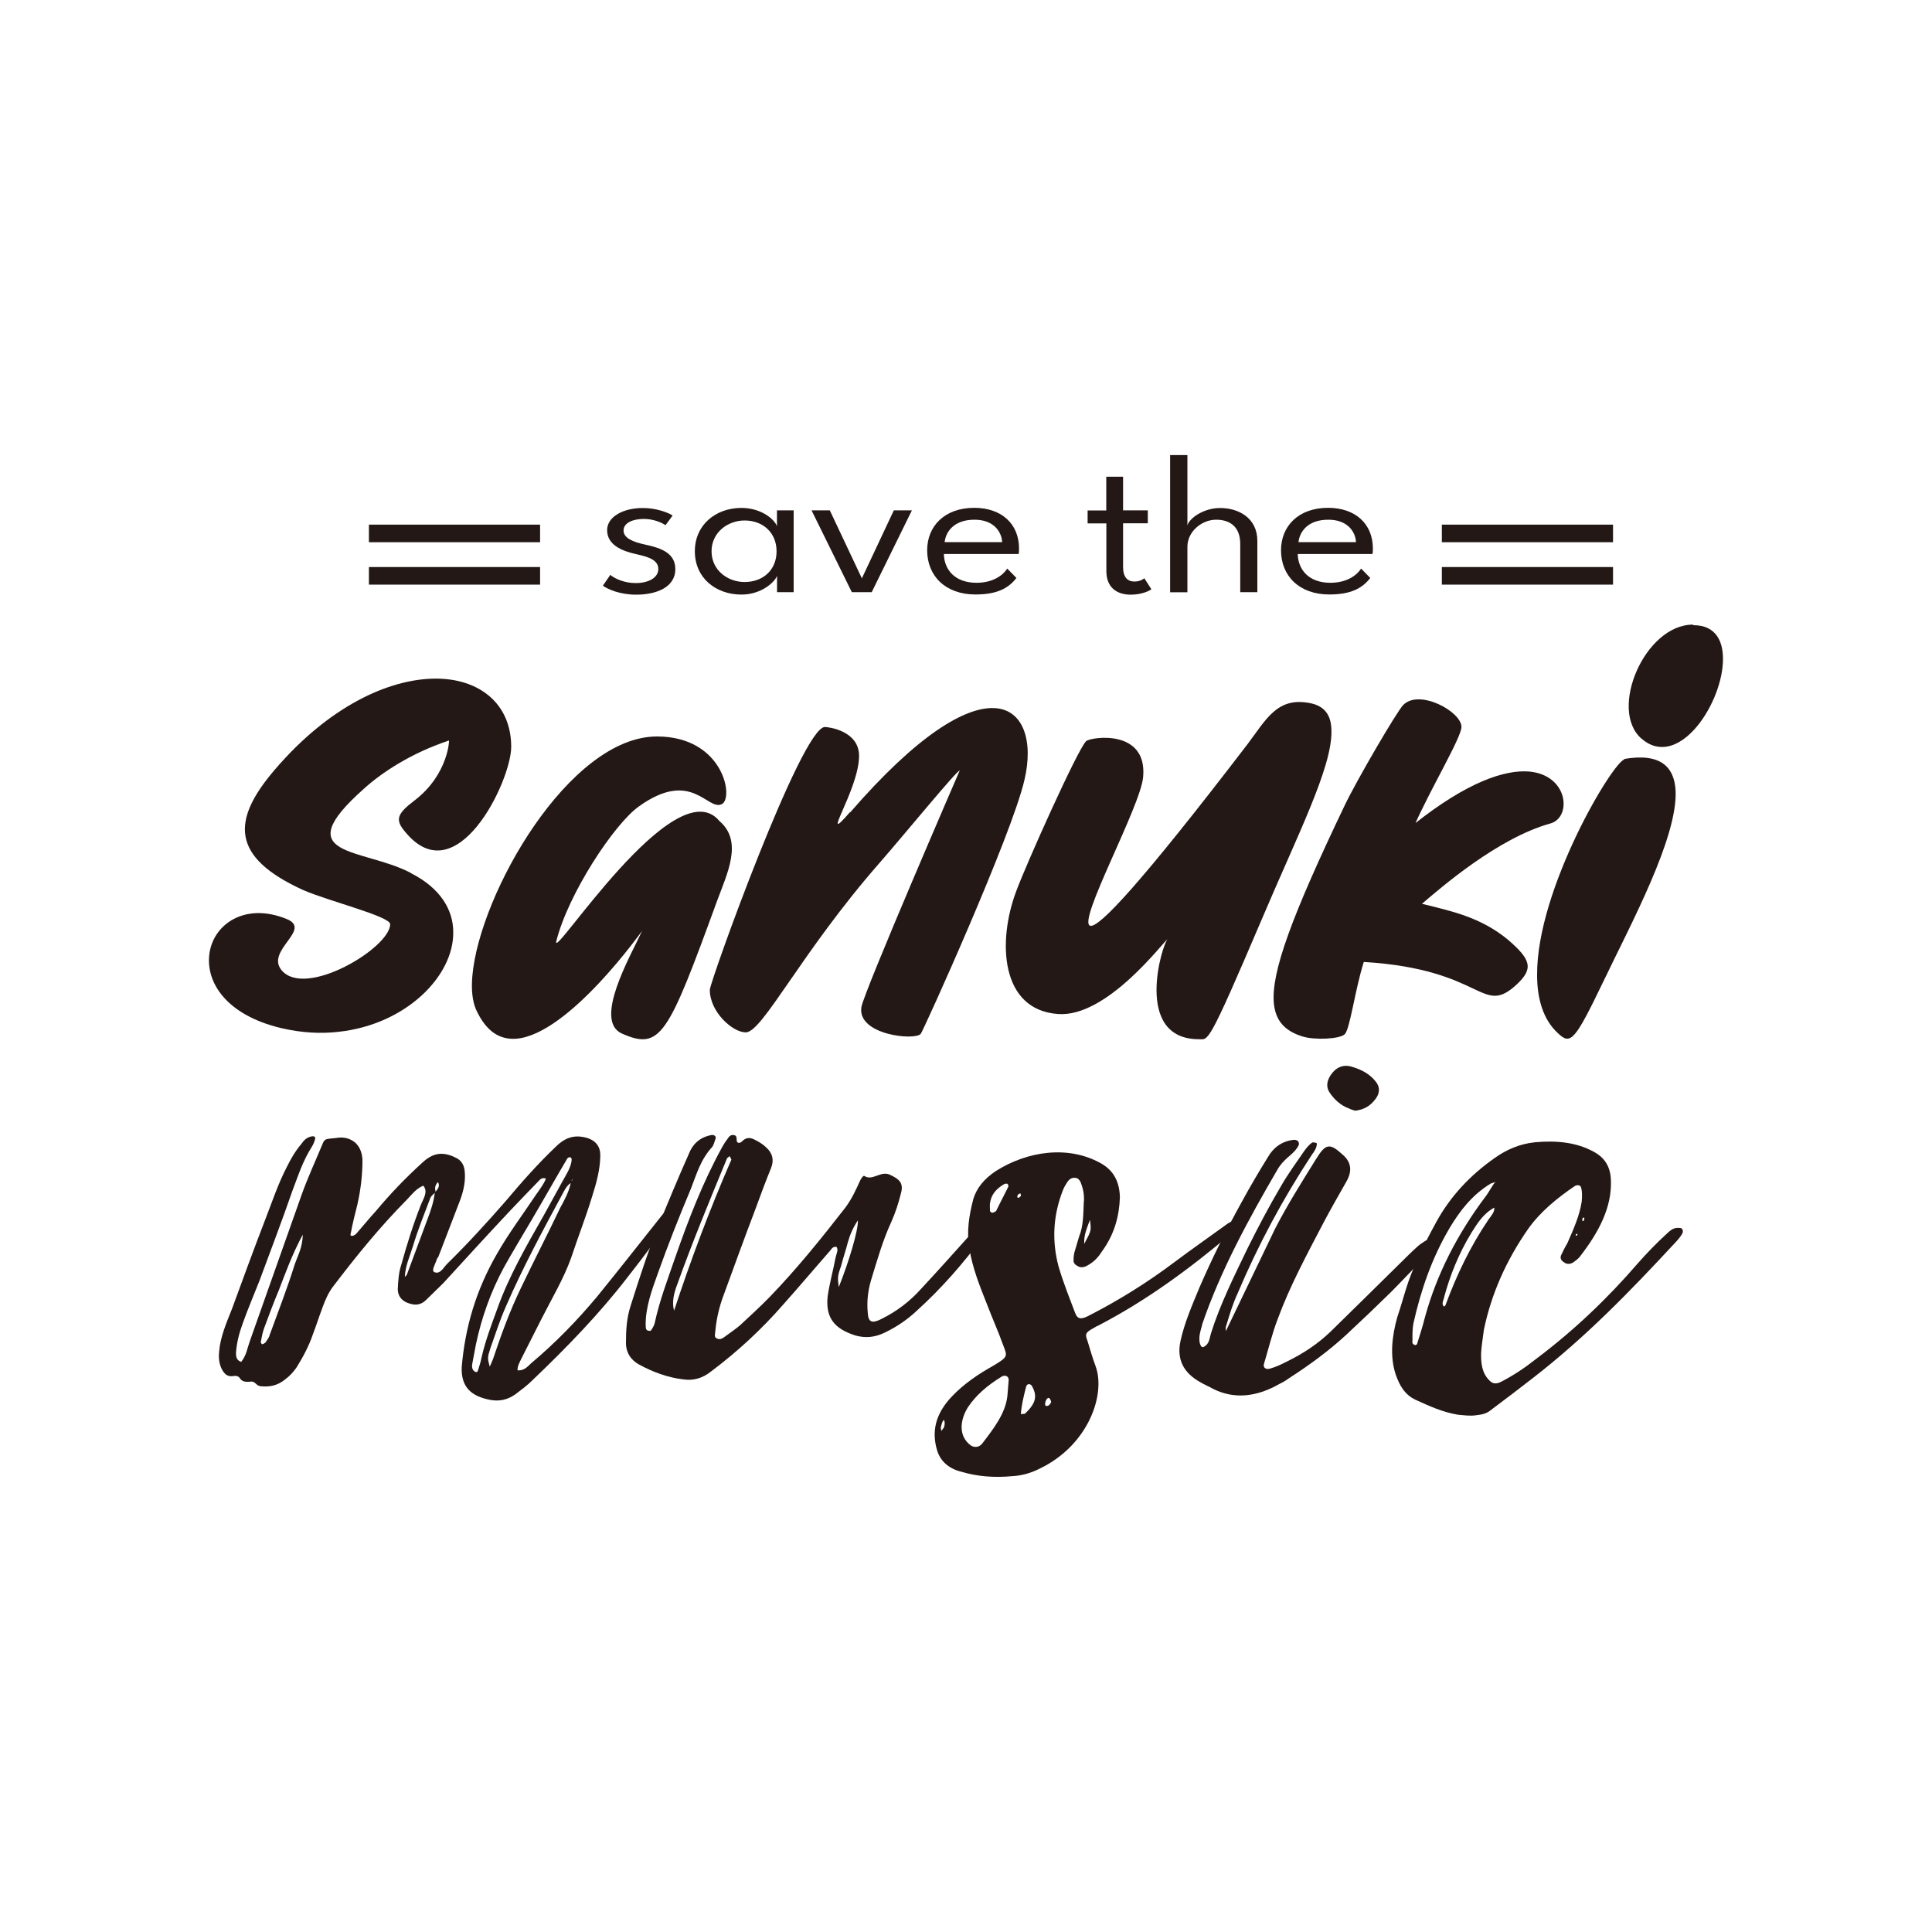 <?xml version="1.0" encoding="utf-8"?>
<!-- Generator: Adobe Illustrator 24.2.1, SVG Export Plug-In . SVG Version: 6.00 Build 0)  -->
<svg version="1.1" id="レイヤー_1" xmlns="http://www.w3.org/2000/svg" xmlns:xlink="http://www.w3.org/1999/xlink" x="0px"
	 y="0px" viewBox="0 0 200 200" style="enable-background:new 0 0 200 200;" xml:space="preserve">
<style type="text/css">
	.st0{fill:#231815;}
</style>
<g>
	<g>
		<g>
			<path class="st0" d="M42.58,90.41c2.98,1.52,4.34,3.75,4.34,6.08c0.06,4.56-4.9,9.56-11.85,10.32c-1.86,0.22-3.85,0.11-5.96-0.38
				c-5.71-1.36-7.76-4.73-7.45-7.55c0.31-3.1,3.6-5.54,8-3.75c2.73,1.09-2.23,3.26-0.5,5.32c2.48,2.93,11.23-2.34,11.23-4.78
				c0-0.81-6.39-2.39-9-3.53c-7.51-3.42-7.45-7.22-2.92-12.49c5.58-6.52,11.73-9.34,16.51-9.4c4.65-0.05,7.94,2.61,7.94,7.06
				c0,3.53-5.65,15.32-10.98,8.8c-1.06-1.25-0.87-1.85,0.99-3.26c3.54-2.72,3.6-6.41,3.54-6.19c-3.91,1.3-6.95,3.31-8.81,5
				c-8.01,7.12-0.19,6.08,4.84,8.69L42.58,90.41z"/>
			<path class="st0" d="M74.22,93.29c-5.09,13.96-5.83,15.48-9.87,13.69c-2.92-1.36,0.87-7.93,2.11-10.59
				c0.12-0.22-7.51,10.7-13.03,11.14c-1.68,0.11-3.1-0.71-4.16-3.04c-0.37-0.87-0.5-2.06-0.37-3.48
				c0.75-8.53,10.05-24.77,19.11-24.77c6.89,0,8,6.41,6.7,7.01c-1.49,0.71-3.1-3.69-8.56,0.22c-2.54,1.79-7.32,9.02-8.56,13.96
				c-0.56,2.28,12.29-17.98,16.88-12.44C76.95,87.1,75.28,90.41,74.22,93.29z"/>
			<path class="st0" d="M88,84.11c7.01-8.09,11.91-10.92,14.89-10.81c3.1,0.11,4.1,3.48,3.16,7.44c-1.3,5.7-10.49,26.02-10.74,26.29
				c-0.62,0.71-6.58,0.11-6.14-2.77c0.25-1.58,10.18-24.5,10.18-24.5c-0.31,0-5.59,6.46-8.25,9.51c-8.19,9.34-12.16,17.6-13.9,17.6
				c-1.37,0-3.72-2.12-3.72-4.4c0-0.81,9.49-27.21,11.91-27.21c0.37,0,3.54,0.38,3.54,2.99c0,3.53-4.28,9.67-0.93,5.81V84.11z"/>
			<path class="st0" d="M135.47,72.76c1.68,0.27,2.36,1.3,2.36,2.93c0.06,3.8-3.54,10.81-7.2,19.45
				c-5.65,13.25-5.52,12.44-6.52,12.44c-6.83,0-3.79-9.89-3.23-10.38c-0.56,0.43-6.33,8.15-11.36,7.77
				c-5.96-0.43-6.27-7.5-4.34-12.66c0.99-2.72,6.39-14.78,7.26-15.59c0.5-0.43,6.33-1.3,5.9,3.69c-0.25,3.1-6.95,15.16-5.46,15.43
				c0.93,0.16,5.15-4.29,16.26-18.8c1.92-2.55,3.04-4.83,6.27-4.29H135.47z"/>
			<path class="st0" d="M146.33,85.36c5.58-4.45,9.49-5.7,11.98-5.49c4.1,0.38,4.41,4.78,2.17,5.38
				c-5.46,1.52-11.36,6.68-13.28,8.31c3.04,0.76,6.02,1.36,8.87,3.69c2.48,2.12,2.67,3.04,0.93,4.67
				c-3.66,3.37-3.29-1.58-15.82-2.34c-0.93,2.93-1.43,7.01-1.99,7.5c-0.56,0.49-3.1,0.6-4.34,0.22c-1.74-0.54-2.79-1.52-2.98-3.42
				c-0.31-3.2,1.86-9.07,7.32-20.48c1.24-2.61,5.46-9.83,6.08-10.43c1.68-1.68,6.02,0.71,6.02,2.28c0,1.09-3.29,6.57-4.9,10.27
				L146.33,85.36z"/>
			<path class="st0" d="M168.12,78.57c3.79-0.65,5.21,0.81,5.34,3.31c0.19,4.89-4.65,13.8-7.45,19.66
				c-2.98,6.19-3.41,6.68-4.72,5.43c-1.55-1.41-2.17-3.59-2.17-6.03c-0.06-8.91,7.88-22.16,9.06-22.33L168.12,78.57z M175.31,64.72
				c2.36,0,3.17,1.74,3.04,3.91c-0.25,4.56-4.72,11.08-8.44,7.82c-3.41-2.99,0.37-11.79,5.34-11.79L175.31,64.72z"/>
		</g>
	</g>
	<g>
		<g>
			<path class="st0" d="M69.63,53.37l-0.74,1c-0.34-0.25-1.21-0.65-2.24-0.65c-1.17,0-2.1,0.42-2.1,1.2c0,0.76,0.91,1.18,2.3,1.47
				c1.64,0.35,3.06,0.9,3.06,2.52c0,1.91-2,2.65-4.05,2.65c-1.72,0-2.98-0.58-3.45-0.93l0.77-1.12c0.4,0.35,1.4,0.85,2.62,0.85
				c1.37,0,2.35-0.58,2.35-1.45c0-0.96-1.06-1.27-2.27-1.54c-1.52-0.33-3.03-0.97-3.03-2.49c0-1.41,1.7-2.29,3.68-2.29
				C67.94,52.58,69.19,53.07,69.63,53.37z"/>
			<path class="st0" d="M80.44,59.6c-0.16,0.54-1.51,1.95-3.69,1.95c-2.66,0-4.82-1.73-4.82-4.48c0-2.74,2.16-4.49,4.82-4.49
				c2.16,0,3.51,1.29,3.68,1.91v-1.66h1.73v8.47h-1.72V59.6z M77.08,60.25c1.91,0,3.31-1.25,3.31-3.18c0-1.92-1.4-3.19-3.31-3.19
				c-1.74,0-3.42,1.23-3.42,3.19C73.66,59.03,75.33,60.25,77.08,60.25z"/>
			<path class="st0" d="M85.9,52.83l3.32,7.04l3.31-7.04h1.87l-4.16,8.47h-2.06l-4.17-8.47H85.9z"/>
			<path class="st0" d="M101.09,60.33c1.85,0,2.83-0.91,3.18-1.47l0.95,0.97c-0.82,1.06-2,1.71-4.24,1.71c-3.11,0-5-1.92-5-4.58
				c0-2.48,1.79-4.39,4.87-4.39c2.82,0,4.64,1.65,4.64,4.22c0,0.12-0.01,0.46-0.04,0.56h-7.74C97.74,58.97,98.85,60.33,101.09,60.33
				z M100.88,53.8c-2.22,0-2.99,1.34-3.09,2.32h5.95C103.71,55.2,103,53.8,100.88,53.8z"/>
			<path class="st0" d="M114.52,52.83v-3.48h1.74v3.48h2.56v1.34h-2.56v4.53c0,1.06,0.47,1.5,1.17,1.5c0.61,0,0.97-0.28,1.03-0.34
				l0.73,1.14c-0.14,0.12-0.93,0.56-2.14,0.56c-1.43,0-2.52-0.74-2.52-2.44v-4.94h-1.94v-1.34H114.52z"/>
			<path class="st0" d="M130.16,55.99v5.31h-1.77v-4.98c0-1.76-1.03-2.52-2.5-2.52c-1.47,0-2.97,1.21-2.97,2.8v4.71h-1.79v-14.2
				h1.79v7.29c0.16-0.71,1.63-1.81,3.38-1.81C128.17,52.58,130.16,53.59,130.16,55.99z"/>
			<path class="st0" d="M137.72,60.33c1.85,0,2.83-0.91,3.18-1.47l0.95,0.97c-0.82,1.06-2,1.71-4.24,1.71c-3.11,0-5-1.92-5-4.58
				c0-2.48,1.79-4.39,4.87-4.39c2.82,0,4.64,1.65,4.64,4.22c0,0.12-0.01,0.46-0.04,0.56h-7.74
				C134.38,58.97,135.48,60.33,137.72,60.33z M137.51,53.8c-2.22,0-2.99,1.34-3.09,2.32h5.95C140.34,55.2,139.63,53.8,137.51,53.8z"
				/>
		</g>
	</g>
	<g>
		<g>
			<path class="st0" d="M70.45,124.85c-0.25,0.37-0.44,0.74-0.74,1.06c-1.55,2.11-3.1,4.22-4.77,6.34
				c-2.89,3.75-6.26,7.23-9.8,10.61c-0.52,0.53-1.16,1-1.79,1.48c-0.83,0.58-1.65,0.74-2.58,0.58c-1.98-0.37-3.07-1.32-2.97-3.43
				c0.34-4.01,1.45-7.92,3.69-11.77c1.18-2.06,2.64-4.01,3.98-6.02c0.41-0.58,0.81-1.11,1.05-1.69c-0.45-0.16-0.62,0.11-0.77,0.26
				c-0.97,1-1.95,2.01-2.94,3.06c-2.34,2.48-4.64,5.02-6.92,7.5l-1.78,1.74c-0.37,0.37-0.82,0.53-1.3,0.47
				c-1-0.16-1.62-0.69-1.63-1.58c0.04-0.85,0.08-1.69,0.36-2.53c0.57-2.06,1.21-4.12,2.02-6.18c0.24-0.63,0.8-1.37,0.26-2.01
				c-0.78,0.32-1.21,0.95-1.73,1.48c-2.77,2.8-5.21,5.81-7.54,8.87c-0.55,0.69-0.88,1.48-1.15,2.22c-0.36,0.95-0.66,1.9-1.02,2.85
				c-0.4,1.16-0.98,2.27-1.67,3.38c-0.33,0.48-0.71,0.9-1.21,1.27c-0.78,0.63-1.6,0.79-2.54,0.69c-0.47-0.05-0.55-0.58-1.06-0.47
				c-0.49,0.05-0.85,0-1.08-0.37c-0.14-0.21-0.37-0.26-0.68-0.21c-0.68,0.11-0.96-0.32-1.19-0.74c-0.26-0.53-0.33-1.11-0.27-1.74
				c0.11-1.53,0.75-3.01,1.34-4.49c1.14-3.12,2.26-6.18,3.46-9.29c0.7-1.79,1.3-3.64,2.24-5.44c0.39-0.79,0.84-1.58,1.47-2.32
				c0.25-0.37,0.55-0.69,1.06-0.79c0.25-0.05,0.41,0.05,0.38,0.21c-0.05,0.26-0.17,0.58-0.34,0.85c-0.95,1.48-1.42,3.01-2.01,4.54
				c-1.08,3.12-2.27,6.23-3.4,9.29c-0.58,1.48-1.24,3.01-1.76,4.49c-0.37,1-0.62,2.01-0.69,3.01c-0.01,0.37,0.03,0.79,0.54,0.95
				c0.55-0.69,0.63-1.42,0.88-2.11l5.36-15.15c0.64-1.8,1.47-3.59,2.24-5.44c0.2-0.42,0.37-0.37,1.3-0.47
				c0.87-0.16,1.5,0.05,2.02,0.47c0.51,0.48,0.7,1.06,0.75,1.74c0.01,1.53-0.17,3.12-0.53,4.7c-0.24,0.95-0.48,1.9-0.66,2.85
				c-0.03,0.16-0.13,0.37,0.11,0.37c0.18,0,0.39-0.16,0.47-0.26c0.69-0.79,1.33-1.58,2.01-2.32c1.49-1.79,3.07-3.43,4.82-5.02
				c1.03-0.95,2.04-1.21,3.47-0.48c0.55,0.26,0.82,0.74,0.89,1.32c0.11,1-0.07,1.95-0.45,3.01l-2.27,5.91
				c-0.08,0.11-0.16,0.21-0.18,0.32c-0.15,0.47-0.57,1.11-0.24,1.27c0.61,0.26,0.94-0.47,1.31-0.84c2.15-2.11,4.13-4.28,6.06-6.49
				c1.64-1.95,3.41-3.96,5.32-5.76c0.66-0.63,1.4-1,2.29-0.95c1.43,0.11,2.26,0.79,2.2,2.06c-0.02,1.37-0.41,2.8-0.85,4.17
				c-0.64,2.11-1.47,4.22-2.17,6.34c-0.77,2.16-2.01,4.22-3.08,6.34L54,140.59c-0.2,0.42-0.46,0.85-0.42,1.27
				c0.71,0.05,1.05-0.42,1.41-0.74c2.51-2.11,4.77-4.44,6.8-6.87c2.28-2.8,4.51-5.65,6.74-8.45l1.16-1.32
				c0.15-0.16,0.46-0.21,0.68-0.11C70.58,124.48,70.54,124.69,70.45,124.85z M31.34,127.81c-1.13,2.11-1.78,3.96-2.48,5.76
				c-0.55,1.32-1.05,2.64-1.55,4.01c-0.14,0.42-0.22,0.84-0.31,1.32c-0.02,0.11,0.08,0.21,0.13,0.26c0.06,0,0.26-0.11,0.33-0.16
				c0.17-0.26,0.4-0.53,0.45-0.79c0.89-2.43,1.83-4.86,2.59-7.29C30.8,130.03,31.33,129.13,31.34,127.81z M45.01,123.48
				c-0.22,0.21-0.36,0.32-0.46,0.53c-0.61,1.64-1.29,3.27-1.79,4.96c-0.32,1.06-0.81,2.06-0.85,3.22c0.15-0.16,0.22-0.21,0.24-0.32
				l2.1-5.65C44.61,125.27,44.89,124.43,45.01,123.48z M45.34,122.37c-0.37,0.37-0.31,0.69-0.25,1
				C45.33,123.06,45.57,122.79,45.34,122.37z M49.85,140.53c0.38-1.69,1-3.33,1.62-5.02c1.18-3.33,2.99-6.49,4.8-9.66
				c0.83-1.48,1.58-2.9,2.39-4.33c0.27-0.47,0.49-1,0.52-1.48c0.02-0.11-0.08-0.21-0.19-0.26c-0.06,0-0.26,0.11-0.27,0.16
				c-1.25,2.11-2.43,4.22-3.68,6.34c-0.97,1.64-1.95,3.27-2.87,4.91c-1.4,2.59-2.33,5.28-2.9,7.97l-0.38,2.01
				c-0.05,0.26-0.04,0.53,0.16,0.74l0.16,0.11c0.11,0.05,0.24,0,0.27-0.16C49.62,141.43,49.77,140.96,49.85,140.53z M53.94,133.3
				c1.31-2.75,2.73-5.49,4.04-8.24c0.46-0.84,0.92-1.69,1.1-2.59c-0.34,0.21-0.52,0.53-0.7,0.85c-2.14,3.96-4.28,7.92-6.01,11.93
				c-0.63,1.42-1.1,2.9-1.61,4.33c-0.3,0.95-0.31,1-0.06,1.9l0.32-0.74C51.85,138.26,52.74,135.78,53.94,133.3z M59.22,122.05
				c-0.02,0.11-0.04,0.21-0.11,0.26l0.15-0.16C59.26,122.16,59.21,122.1,59.22,122.05z"/>
			<path class="st0" d="M66.18,141.27C65.3,140.8,64.79,140,64.8,139c0-1.27,0.06-2.53,0.49-3.85c0.89-2.8,1.8-5.65,2.94-8.45
				c1.01-2.43,2.01-4.86,3.07-7.23c0.36-0.95,1.05-1.69,2.24-1.95c0.38-0.11,0.64,0.11,0.53,0.37c-0.12,0.32-0.18,0.63-0.34,0.84
				c-1.22,1.32-1.63,2.85-2.21,4.33c-1.22,2.9-2.37,5.81-3.42,8.76c-0.63,1.74-1.28,3.54-1.26,5.33c0.02,0.21-0.03,0.47,0.19,0.58
				c0.11,0.05,0.35,0.05,0.36,0c0.17-0.26,0.34-0.53,0.39-0.79c0.5-2.32,1.35-4.54,2.15-6.86c1.33-3.8,2.78-7.6,4.81-11.3
				c0.17-0.26,0.28-0.53,0.51-0.79c0.17-0.26,0.35-0.58,0.75-0.48c0.29,0.05,0.24,0.32,0.26,0.53c0.01,0.26,0.23,0.37,0.51,0.16
				c0.45-0.48,0.87-0.48,1.37-0.21c0.44,0.21,0.87,0.48,1.23,0.84c0.61,0.58,0.78,1.27,0.44,2.11c-0.56,1.37-1.07,2.75-1.57,4.12
				c-1.21,3.17-2.35,6.34-3.49,9.45c-0.41,1.21-0.63,2.38-0.73,3.54c-0.04,0.21-0.03,0.47,0.26,0.53c0.22,0.11,0.48,0,0.69-0.16
				c0.56-0.42,1.12-0.79,1.62-1.21c1.02-0.95,2.12-1.95,3.1-2.96c2.86-2.96,5.39-6.12,7.86-9.29c0.65-0.9,1.06-1.8,1.49-2.75
				c0.1-0.21,0.35-0.58,0.45-0.47c0.8,0.53,1.67-0.53,2.57-0.16c1.06,0.48,1.52,0.9,1.19,2.01c-0.24,0.95-0.54,1.9-0.96,2.85
				c-0.93,2.01-1.5,4.07-2.13,6.12c-0.34,1.16-0.43,2.27-0.33,3.33c0.05,1,0.44,1.16,1.45,0.63c1.6-0.79,2.95-1.85,4.09-3.12
				c1.67-1.8,3.28-3.59,4.89-5.39l0.92-1c0.22-0.21,0.5-0.42,0.84-0.32c0.29,0.05,0.34,0.42,0.08,0.84
				c-0.09,0.16-0.24,0.32-0.33,0.48c-2.03,2.75-4.27,5.33-6.9,7.71c-0.96,0.9-2.06,1.64-3.26,2.22c-1.07,0.53-2.04,0.58-3.02,0.32
				c-2.22-0.69-3.15-1.85-2.91-4.07c0.19-1.32,0.57-2.69,0.82-4.01c0.07-0.37,0.33-0.79,0.09-1.11c-0.47-0.05-0.54,0.32-0.77,0.53
				c-1.62,1.85-3.18,3.7-4.78,5.49c-2.16,2.48-4.66,4.8-7.4,6.86c-0.92,0.74-1.88,1-2.94,0.84
				C69.06,142.59,67.55,142.01,66.18,141.27z M75.71,120.05c0.01-0.05-0.09-0.16-0.17-0.37c-0.21,0.16-0.28,0.21-0.29,0.26
				c-1.79,4.33-3.58,8.66-5.13,12.99c-0.35,0.9-0.59,1.85-0.34,2.75C71.5,130.45,73.46,125.22,75.71,120.05z M88.81,126.33
				c-0.5,0.74-0.82,1.48-1.04,2.27c-0.22,0.84-0.49,1.64-0.71,2.48c-0.38,1.06-0.35,1.21-0.23,2.16
				C87.86,130.66,88.85,127.39,88.81,126.33z"/>
			<path class="st0" d="M99.54,152.36c-1.33-0.32-2.2-1.11-2.53-2.22c-0.59-1.95-0.18-3.8,1.55-5.6c1.21-1.27,2.67-2.27,4.28-3.17
				c1.57-0.95,1.45-0.95,0.97-2.22c-0.47-1.32-1.07-2.64-1.59-4.01c-0.77-1.95-1.56-3.85-1.88-5.97c-0.29-1.64-0.03-3.33,0.41-5.02
				c0.34-1.16,1.13-2.11,2.3-2.9c3.3-2.11,7.64-2.75,11.06-0.74c1.3,0.79,1.79,2.01,1.82,3.43c-0.06,1.9-0.54,3.8-1.85,5.6
				c-0.34,0.53-0.73,1-1.35,1.37c-0.34,0.21-0.67,0.37-1.07,0.21c-0.33-0.16-0.59-0.37-0.52-0.74c-0.02-0.21,0.03-0.48,0.07-0.69
				l0.5-1.69c0.44-1.06,0.43-2.27,0.48-3.48c0.09-0.79-0.07-1.53-0.36-2.22c-0.14-0.21-0.29-0.37-0.53-0.37
				c-0.35-0.05-0.63,0.16-0.8,0.42c-0.17,0.26-0.34,0.53-0.46,0.84c-1.06,2.69-1.14,5.33-0.47,7.87c0.47,1.64,1.13,3.27,1.73,4.86
				c0.24,0.63,0.59,0.69,1.33,0.32c3.21-1.64,6.15-3.48,8.97-5.6c1.69-1.27,3.43-2.48,5.18-3.75c0.35-0.26,0.7-0.53,1.25-0.53
				c0.12,0,0.24,0,0.35,0.05c0.15,0.16,0.12,0.32-0.03,0.48l-0.87,0.79c-4.24,3.59-8.74,6.92-13.82,9.56
				c-0.13,0.05-0.26,0.11-0.4,0.21c-0.88,0.48-0.97,0.63-0.68,1.37c0.26,0.84,0.51,1.74,0.83,2.59c1.08,2.9-0.71,8.18-5.76,10.61
				c-0.93,0.48-1.89,0.74-2.86,0.79C102.92,152.99,101.14,152.84,99.54,152.36z M97.69,147.82c0.2-0.42,0.06-0.95-0.03-0.79
				c-0.16,0.21-0.22,0.53-0.27,0.79c-0.01,0.05,0.04,0.11,0.06,0.32C97.61,147.93,97.62,147.87,97.69,147.82z M101.66,149.46
				c1.21-1.58,2.4-3.11,2.62-4.91l0.14-1.69c0.02-0.42-0.43-0.58-0.78-0.32c-1.37,0.84-2.58,1.85-3.43,3.12
				c-0.86,1.37-1,3.01,0.27,3.96C100.86,149.88,101.35,149.83,101.66,149.46z M103.11,125.38c0.4-0.84,0.86-1.69,1.27-2.53
				c0.02-0.11-0.01-0.26-0.12-0.32c-0.06,0-0.24,0-0.31,0.05c-0.81,0.48-1.35,1.06-1.47,2.01c-0.02,0.11-0.01,0.37,0,0.63
				c-0.03,0.16,0.06,0.32,0.3,0.32C102.91,125.48,103.04,125.43,103.11,125.38z M105.7,123.79l-0.07-0.26
				c-0.13,0.05-0.26,0.11-0.28,0.21c-0.08,0.11-0.05,0.26,0.07,0.26C105.48,124.01,105.63,123.85,105.7,123.79z M106.11,146.34
				c1.11-1.06,1.31-1.8,0.72-2.85c-0.04-0.11-0.15-0.16-0.26-0.21c-0.24,0-0.33,0.16-0.36,0.32c-0.24,0.95-0.47,1.85-0.53,2.8
				C105.87,146.34,106.04,146.39,106.11,146.34z M108.82,145.13c-0.04-0.1-0.07-0.26-0.17-0.37c-0.15-0.16-0.38,0.1-0.44,0.42
				c-0.03,0.16-0.07,0.37,0.17,0.37C108.63,145.5,108.72,145.34,108.82,145.13z M112.83,126.28c-0.26,0.74-0.65,1.53-0.59,2.48
				C112.98,127.39,112.98,127.39,112.83,126.28z"/>
			<path class="st0" d="M124.23,143.07c-1.69-0.95-2.45-2.32-2.02-4.28c0.41-1.85,1.18-3.64,1.95-5.49c1.3-3.01,2.77-5.97,4.41-8.92
				c0.83-1.53,1.73-3.06,2.68-4.59c0.54-0.95,1.4-1.64,2.63-1.79c0.43-0.05,0.68,0.21,0.55,0.58c-0.19,0.37-0.49,0.69-0.85,1
				c-0.5,0.42-0.94,0.84-1.3,1.43c-3.05,5.23-5.92,10.51-7.82,16.05c-0.06,0.32-0.18,0.63-0.25,1c-0.16,0.84,0.07,1.53,0.4,1.37
				c0.6-0.32,0.58-0.85,0.74-1.37c0.94-3.01,2.39-5.91,3.79-8.82c1.08-2.17,2.21-4.33,3.46-6.44c0.72-1.27,1.62-2.48,2.45-3.7
				c0.24-0.32,0.48-0.63,0.82-0.84c0.12,0,0.24,0,0.35,0.05c0.06,0,0.11,0.05,0.1,0.11c-0.02,0.42-0.27,0.79-0.51,1.11
				c-3.06,4.65-5.59,9.4-7.67,14.31c-0.5,1.06-0.85,2.22-1.18,3.33c-0.09,0.16-0.08,0.42-0.06,0.63l5.1-10.61
				c1.25-2.43,2.71-4.75,4.19-7.13c1.04-1.69,1.43-1.8,2.86-0.48c0.82,0.74,0.96,1.64,0.32,2.75c-0.81,1.43-1.63,2.85-2.38,4.28
				c-1.71,3.27-3.48,6.55-4.72,9.93c-0.59,1.53-0.96,3.12-1.44,4.7c-0.07,0.37,0.25,0.58,0.7,0.42c0.57-0.16,1.11-0.42,1.64-0.69
				c1.73-0.84,3.25-1.85,4.57-3.12c2.44-2.38,4.83-4.75,7.2-7.08c0.59-0.58,1.11-1.11,1.7-1.64c0.22-0.21,0.5-0.42,0.77-0.58
				c0.35-0.26,0.72-0.32,1.06-0.16c0.28,0.11,0.21,0.48-0.17,0.9c-1.43,1.48-2.87,3.01-4.28,4.44c-1.56,1.53-3.11,3.01-4.65,4.44
				c-1.83,1.69-3.86,3.17-5.99,4.54c-0.28,0.21-0.55,0.37-0.89,0.53c-2.37,1.37-4.71,1.64-6.92,0.53
				C125.17,143.54,124.66,143.33,124.23,143.07z M139.7,114.77c-0.91-0.32-1.57-0.95-2.04-1.64c-0.33-0.48-0.35-1-0.06-1.58
				c0.55-1,1.36-1.43,2.38-1.11c1.09,0.32,1.95,0.84,2.52,1.64c0.38,0.53,0.32,1.16-0.15,1.74c-0.48,0.63-1.11,1.06-2.09,1.16
				C140.15,114.92,139.86,114.87,139.7,114.77z"/>
			<path class="st0" d="M174.15,127.7c-0.18,0.32-0.49,0.69-0.79,1c-4.55,4.91-9.21,9.72-14.66,13.94
				c-1.42,1.11-2.89,2.22-4.37,3.33c-0.43,0.37-0.93,0.47-1.49,0.53c-0.68,0.11-1.27,0-1.92-0.05c-1.58-0.26-2.97-0.9-4.35-1.53
				c-1.17-0.53-1.7-1.53-2.09-2.64c-0.61-1.85-0.4-3.91,0.16-5.91c0.54-1.58,0.92-3.22,1.58-4.81c0.69-1.74,1.55-3.38,2.47-5.07
				c1.39-2.53,3.38-4.75,6.02-6.6c1.26-0.9,2.63-1.48,4.17-1.64c2.27-0.21,4.34,0,6.14,1c1.15,0.63,1.69,1.58,1.74,2.9
				c0.12,2.85-1.28,5.44-3.2,7.92c-0.16,0.21-0.37,0.37-0.58,0.53c-0.28,0.21-0.6,0.32-0.94,0.16c-0.27-0.16-0.59-0.37-0.45-0.79
				c0.2-0.42,0.4-0.84,0.66-1.27c0.63-1.43,1.27-2.85,1.49-4.33c0.04-0.53,0.07-1-0.08-1.48c-0.08-0.21-0.37-0.26-0.64-0.11
				c-1.87,1.27-3.59,2.69-4.83,4.44c-2.32,3.33-3.83,6.81-4.58,10.45c-0.1,0.84-0.26,1.69-0.29,2.48c-0.01,1,0.1,2.01,0.86,2.75
				c0.3,0.32,0.64,0.42,1.18,0.16c1.34-0.69,2.51-1.48,3.65-2.38c3.94-2.96,7.41-6.28,10.51-9.87c0.93-1.06,1.9-2.06,2.93-3.01
				c0.36-0.32,0.67-0.69,1.22-0.69c0.18,0,0.42,0,0.46,0.11C174.22,127.33,174.24,127.54,174.15,127.7z M153.84,123.79
				c0.24-0.32,0.43-0.69,0.68-1.06c0.09-0.16,0.17-0.26,0.31-0.37l-0.51,0.16c-1.98,1.21-3.2,2.85-4.25,4.59
				c-1.87,3.17-2.99,6.49-3.75,9.87c-0.11,0.58-0.11,1.21-0.1,1.79c-0.04,0.21-0.02,0.42,0.33,0.48c0.01-0.05,0.13-0.05,0.14-0.11
				c0.3-0.95,0.6-1.9,0.84-2.85C148.73,131.93,150.85,127.75,153.84,123.79z M154.69,125.01c-1.15,0.63-1.76,1.64-2.36,2.59
				c-1.32,2.16-2.23,4.43-2.84,6.71c-0.06,0.32-0.31,0.69,0,0.95c0.07-0.05,0.14-0.11,0.15-0.16c1.13-3.06,2.53-6.02,4.46-8.87
				C154.42,125.8,154.74,125.43,154.69,125.01z M163.13,127.91h0.12c0.01-0.05,0.09-0.16,0.03-0.16
				C163.17,127.7,163.1,127.75,163.13,127.91z M163.78,126.38c0,0,0.12,0,0.18,0l0.06-0.32c0,0-0.12,0-0.18,0L163.78,126.38z"/>
		</g>
	</g>
	<rect x="38.19" y="54.31" class="st0" width="17.72" height="1.82"/>
	<rect x="38.19" y="58.7" class="st0" width="17.72" height="1.82"/>
	<rect x="149.26" y="54.31" class="st0" width="17.72" height="1.82"/>
	<rect x="149.26" y="58.7" class="st0" width="17.72" height="1.82"/>
</g>
</svg>
